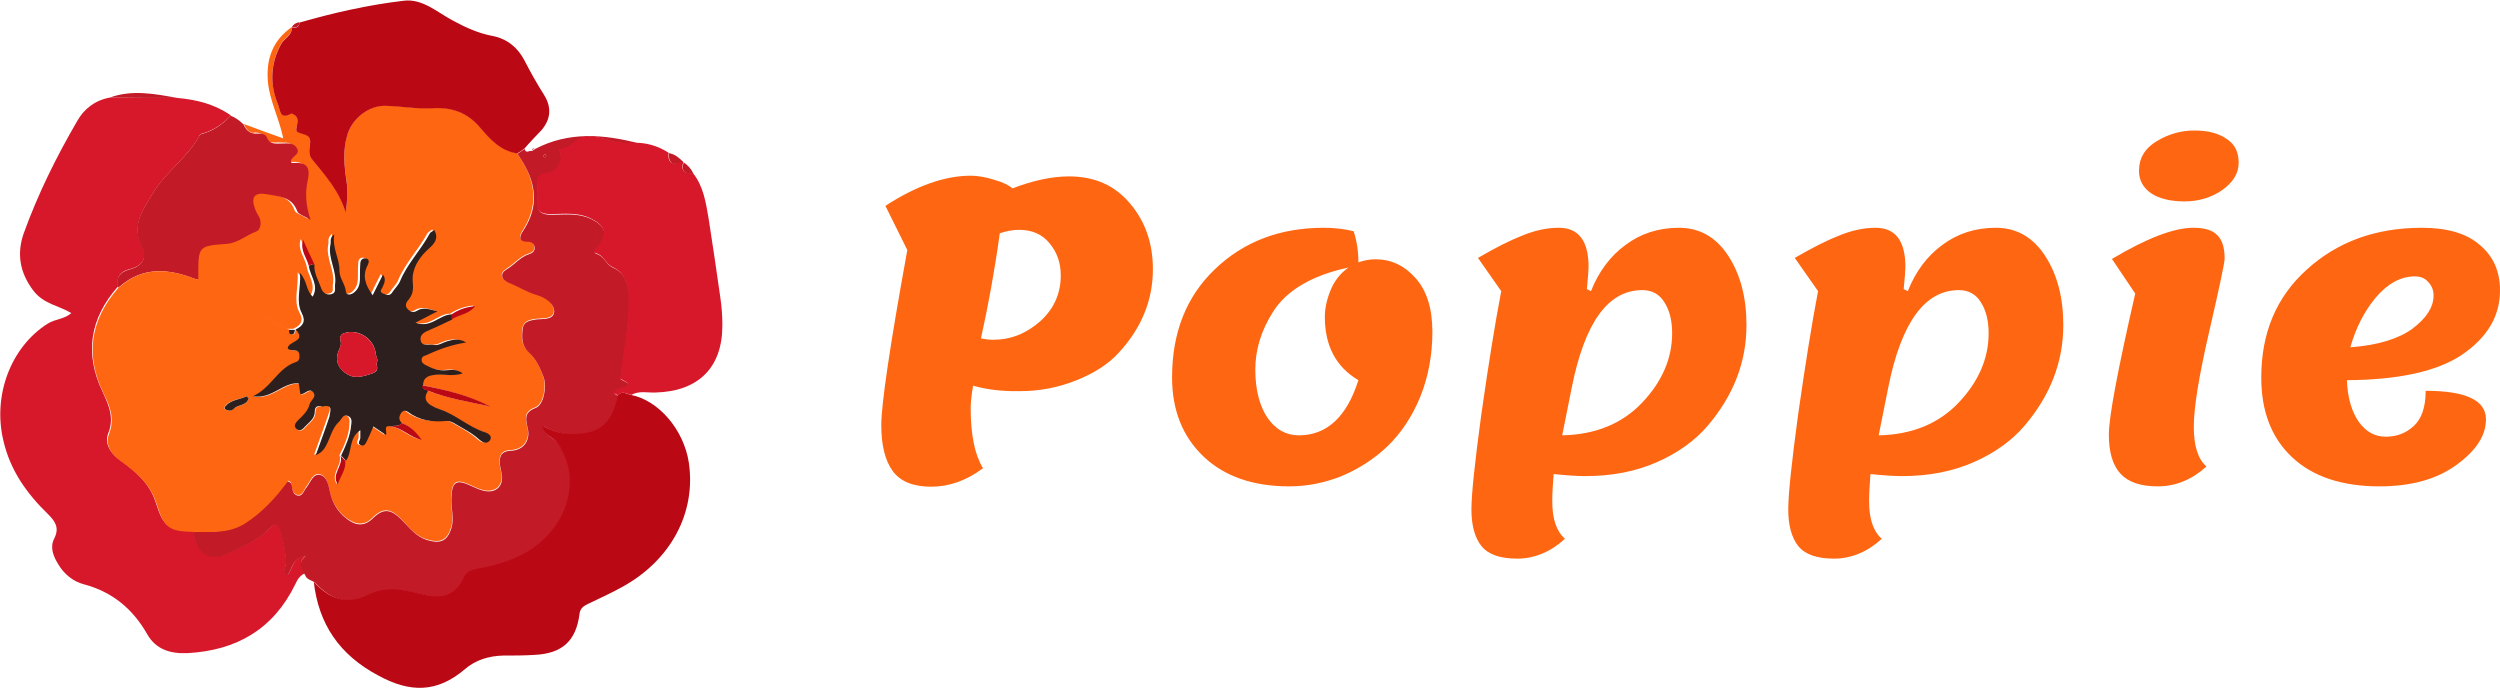 <?xml version="1.0" encoding="utf-8"?>
<!-- Generator: Adobe Illustrator 28.0.0, SVG Export Plug-In . SVG Version: 6.00 Build 0)  -->
<svg version="1.1" id="Layer_1" xmlns="http://www.w3.org/2000/svg" xmlns:xlink="http://www.w3.org/1999/xlink" x="0px" y="0px"
	 viewBox="0 0 729.9 201" style="enable-background:new 0 0 729.9 201;" xml:space="preserve">
<style type="text/css">
	.st0{clip-path:url(#SVGID_00000041258657936022007520000016554115840377811386_);}
	.st1{fill:#FE6611;}
	.st2{fill:#D6182A;}
	.st3{fill:#C31A28;}
	.st4{fill:#BB0815;}
	.st5{fill:#BD1927;}
	.st6{fill:#2C1F1D;}
</style>
<g>
	<defs>
		<rect id="SVGID_1_" width="211" height="201"/>
	</defs>
	<clipPath id="SVGID_00000148657031319205448620000001579974007769189561_">
		<use xlink:href="#SVGID_1_"  style="overflow:visible;"/>
	</clipPath>
	<g style="clip-path:url(#SVGID_00000148657031319205448620000001579974007769189561_);">
		<path class="st1" d="M71.2,36.2c3.7,1.4,7.5,2.8,11.5,4.2c-1.2-5.9-4-11-4.5-16.7c-0.5-6.5,1.4-11.9,7-15.8
			c0.1,2.4-2.2,3.2-3.1,4.8c-3,5.5-3.5,11.4-1,17.5c0.8,2,0.5,4.7,3.9,2.9c0.2-0.1,0.5,0.1,0.7,0.2c2.5,1.4,0,4.4,1.1,5.1
			c1.5,1,4.2,0.3,3.7,3.6c-0.2,1.4-0.5,3,0.5,4.3c3.9,4.8,8.2,9.4,9.9,15.7c0.5-3.1,0.7-6,0.3-9c-0.7-4.7-1.2-9.4,0.3-14
			c1.5-4.5,6.2-8.3,11-8.2c4.6,0.1,9.2,1,13.9,0.7c5.4-0.3,10,1.2,13.7,5.6c2.9,3.4,6,6.9,10.9,7.6c0.8,1.3,1.7,2.7,2.4,4
			c3.3,6.5,3.1,12.4-0.7,18.4c-1,1.6-1.7,3.3,1.4,3.3c1.1,0,1.9,0.6,1.9,1.8c0,1-0.6,1.5-1.6,1.8c-2.6,0.8-4.2,3-6.5,4.4
			c-2.1,1.3-1.8,3.1,0.6,4c2.8,1.1,5.3,2.8,8.3,3.6c2.3,0.6,5,2.5,4.9,4.8c-0.2,2.6-3.5,2-5.5,2.3c-1.9,0.3-3.4,0.8-3.7,2.8
			c-0.3,2.5-0.3,4.9,1.8,6.8c2.2,2,3.3,4.5,4.3,7.2c1,2.7,0.1,8.1-2.3,9c-3.5,1.3-2.9,3.4-2.3,6c0.8,3.6-1.3,6.4-5,6.5
			c-2.3,0.1-3.1,1.2-3.2,3.2c0,1.2,0.4,2.4,0.6,3.6c0.6,3.5-1.8,5.7-5.2,4.9c-1.4-0.3-2.8-1-4.1-1.6c-4-1.8-5.1-1-5.4,3.5
			c-0.2,3,0.9,6,0,9c-1.2,3.8-3.2,4.6-7,3.5c-3.5-1-5.4-3.7-7.6-6c-3.1-3.1-5.3-3.4-8.4-0.3c-2.8,2.8-5.5,1.6-7.9-0.2
			c-2.2-1.8-3.8-4.4-4.5-7.3c-0.5-2.1-0.8-4.6-2.8-5.2c-2.2-0.6-2.9,2.1-4.1,3.6c-0.7,0.9-1,2.6-2.5,2.4c-1.4-0.2-1.6-1.7-1.8-2.9
			c-0.1-0.9-0.6-1.3-1.5-1.3c0-1.1,0.8-1.7,1.3-2.5c3.8-6.1,7.7-12,9-19.3c3.5-0.8,2.3,1.5,1.8,3c-1.2,3.6-2.6,7.2-4,11.3
			c1.8-0.8,2.4-1.8,3.1-3c1.3-2.3,1.8-5,3.8-6.9c0.8-0.7,1-2.1,2.4-1.6c1.4,0.5,1,1.9,1,2.9c-0.2,3.1-1.5,5.9-2.9,8.7
			c1,2.9-2.7,5.4-0.8,8.4c0.7-2.3,2.5-4.3,2.2-6.9c2-2.5,0.7-6.6,4.2-8.9c0,1,0,1.6,0,2.2c0,0.7-1.1,1.7,0.2,2.2
			c1.1,0.4,1.4-0.7,1.8-1.4c0.6-1.3,1.2-2.6,1.8-4.1c1.3,0.9,2.5,1.7,3.7,2.5c0.4-1.1-1-3.1,1.5-2.5c3.4,0.4,5.7,3.3,9,3.9
			c-1.6-2.2-3.3-4.1-5.9-4.9c-0.9-0.9-1-1.9-0.2-2.9c0.6-0.8,1.3-0.8,1.9-0.4c3.4,2.6,7.2,3.1,11.4,2.7c1.4-0.1,3,1.2,4.5,2
			c1.8,1,3.5,2.1,5.1,3.5c0.7,0.7,2.1,1.4,3,0.2c1-1.4-0.8-2.2-1.4-2.4c-4.8-1.5-8.5-5.1-13.2-6.7c-4.3-1.5-5-3.2-3.4-5.5
			c5.9,2.4,12.1,3.3,18.3,4.7c-6.2-3.2-13-4.8-19.9-6.2c0.1-2.6,1.9-2.9,3.9-3.1c2.3-0.3,4.7,0.6,7.7-0.4c-1.8-1.3-3.3-1-4.7-0.9
			c-2.2,0.2-4-0.4-5.9-1.4c-0.8-0.5-1.5-0.8-1.4-1.8c0.1-1,0.9-1,1.6-1.3c3.6-1.7,7.4-3,11.4-3.6c-1.9-1.1-3.7-0.9-5.4-0.4
			c-1.4,0.4-2.6,1.4-4.2,1.1c-1.3-0.2-3.4,0.6-3.7-1.4c-0.3-1.7,1.3-2.4,2.7-3c2.2-0.9,4.3-2,6.5-3c2.2-1.5,5.1-1.5,6.9-4
			c-2.5,0.2-4.8,1-6.9,2.4c-3.5-0.1-6,4.2-10.7,2.4c2.3-1.2,4.1-2.1,6.4-3.3c-2.4-0.6-4.1-1.3-5.9-0.2c-1.2,0.8-2.2,0.2-2.9-0.6
			c-0.7-0.8-0.4-1.8,0.4-2.6c0.2-0.2,0.4-0.6,0.6-0.9c1.2-2,0.4-4.1,0.6-6.1c0.4-3.1,2.4-5.8,4.8-8c1.4-1.3,2.9-2.8,1.5-5.3
			c-0.5,0.4-1.1,0.7-1.4,1.1c-2.6,4.8-6.5,8.7-8.6,13.8c-0.5,1.2-1.6,2.1-2.3,3.3c-0.8,1.2-1.7,0.7-2.6,0.3
			c-1.4-0.6-0.3-1.4-0.1-2.1c0.4-1.1,1-2.1,0-3.4c-1.1,2.1-2,3.9-3,6c-2.2-3-3-5.7-1.4-8.9c0.4-0.7,0.6-1.5-0.4-1.8
			c-1-0.3-1.7,0.3-1.8,1.3c-0.1,1.1-0.1,2.2-0.1,3.3c0,1.8,0.1,3.6-1.5,5.1c-1,1-2.5,1.1-2.6,0c-0.2-2.3-2-3.9-1.9-6.2
			c0.1-3.5-2.3-6.5-1.5-10.6c-1.5,1.3-1,2.1-1.1,2.9c-1,4.1,2,7.8,1.3,11.9c-0.2,1,0.5,2.4-1.1,2.7c-1.5,0.4-2.6-0.7-2.9-1.7
			c-0.8-2.3-2.2-4.4-2-7c-1.1-2.4-2.2-4.8-3.4-7.2c-1,3.1,1.1,5.2,1.7,7.8c0.4,2.9,3,5.5,1.1,8.8c-2-1.7-1.5-4.4-3.7-6.9
			c0.3,4.5-1.3,8.2,0.5,11.7c1.4,2.5,0.4,3.8-1.8,4.8h-0.2c-0.6,0-1.1,0-1.7,0c-9.1-4.4-18-9.3-26.6-14.7c0-0.5,0-1,0-1.5
			c0-8.2,0.1-8.2,8.2-8.9c3.3-0.2,5.8-2.5,8.7-3.6c1.2-0.5,1.8-2.5,0.9-4.2c-0.4-0.9-1-1.7-1.3-2.6c-1.1-3.3,0.1-4.7,3.4-4.1
			c3.5,0.7,7.4,0.5,9,5c0.3,0.9,2,1.3,3.9,2.5c-1.6-4.3-1.7-8-0.9-11.3c1-4.5-0.6-5.6-4.5-5.3c-0.1,0-0.3-0.4-0.4-0.5
			c0.2-1.5,2.7-1.8,1.9-3.6c-0.9-1.9-2.8-1.5-4.6-1.6c-1.7,0-3.4,0.3-4.3-1.8c-0.3-0.8-1.6-1.1-2.6-1.1C73.3,39.1,72,38.1,71.2,36.2
			L71.2,36.2z"/>
		<path class="st2" d="M51.8,28.6c5.6,0.5,10.9,1.8,15.6,5.1c-2.4,2.6-5.3,4.5-8.7,5.4c-0.3,0.1-0.5,0.5-0.6,0.8
			c-3.6,6.3-9.8,10.4-13.5,16.6c-3,5-6.3,9.4-3.1,15.6c1.7,3.2,0,5.6-3.7,6.5c-2.6,0.6-3.9,2.3-3.4,5.1c-8.2,9.3-9.8,19.6-4.4,30.8
			c1.8,3.9,3.4,7.5,1.6,12c-1.2,3,0.7,5.9,3.4,7.8c4.5,3.2,8.6,6.7,10.4,12.2c2.3,7.3,3.7,8.3,11.1,8.5c0.8,6,4.1,9.5,11,6.1
			c4-2,8.2-3.7,11.4-7c0.7-0.7,1.9-2.2,2.7,0c1.1,3.1,1.7,6.3,2,9.5c0.2,1.4-1.3,2.9,0.3,4.3c1.6-1.8,1.3-5,5.4-5.8
			c-2.5,2.4-1.1,3.8-0.3,5.3c-1.4,0.6-2.2,1.8-2.8,3.2c-6.4,13.1-17.1,19.3-31.5,20.1c-5,0.2-9.2-1.1-11.7-5.5
			c-4.2-7.4-10.2-12.4-18.5-14.6c-3.1-0.8-5.7-2.9-7.4-5.7c-1.5-2.4-2.6-5-1.3-7.6c1.6-3.1,0.4-5-1.7-7.1C7.9,144.2,3,137.4,1,128.7
			c-3.2-13.3,2.2-27.4,12.9-34.2c2.2-1.4,5-1.3,6.9-3.1c-3.6-2.2-8.1-2.6-11.1-6.6c-4-5.3-4.8-10.8-2.8-16.6
			c4.1-11.4,9.5-22.3,15.6-32.8c2-3.6,5.2-6.1,9.5-6.9C38.7,28.6,45.2,28.6,51.8,28.6L51.8,28.6z"/>
		<path class="st3" d="M88.9,167.6c-0.8-1.5-2.2-3,0.3-5.3c-4.1,0.8-3.8,4-5.4,5.8c-1.6-1.3-0.2-2.9-0.3-4.3c-0.3-3.2-0.9-6.4-2-9.5
			c-0.8-2.2-2-0.7-2.7,0c-3.2,3.3-7.4,5-11.4,7c-6.9,3.4-10.2-0.1-11-6.1c5.1-0.1,10.2,0.5,14.9-2.5c5.1-3.2,8.9-7.5,12.4-12.2
			c0.8,0.1,1.4,0.5,1.5,1.3c0.2,1.2,0.3,2.7,1.8,2.9c1.4,0.2,1.7-1.5,2.5-2.4c1.2-1.5,1.9-4.2,4.1-3.6c2,0.6,2.3,3.1,2.8,5.2
			c0.7,2.9,2.2,5.5,4.5,7.3c2.3,1.9,5,3,7.9,0.2c3.1-3.1,5.3-2.8,8.4,0.3c2.3,2.3,4.2,5,7.6,6c3.8,1.1,5.8,0.3,7-3.5
			c0.9-3-0.2-6,0-9c0.2-4.5,1.4-5.3,5.4-3.5c1.3,0.6,2.7,1.3,4.1,1.6c3.5,0.8,5.8-1.4,5.2-4.9c-0.2-1.2-0.6-2.4-0.6-3.6
			c0-2,0.9-3.1,3.2-3.2c3.7-0.1,5.8-2.9,5-6.5c-0.6-2.6-1.2-4.7,2.3-6c2.4-0.9,3.3-6.3,2.3-9c-1-2.6-2.1-5.2-4.3-7.2
			c-2.1-1.9-2.1-4.4-1.8-6.8c0.2-2.1,1.8-2.5,3.7-2.8c2-0.3,5.3,0.3,5.5-2.3c0.1-2.3-2.6-4.1-4.9-4.8c-3-0.8-5.5-2.5-8.3-3.6
			c-2.4-1-2.7-2.8-0.6-4c2.2-1.3,3.9-3.6,6.5-4.4c0.9-0.3,1.6-0.8,1.6-1.8c0-1.2-0.9-1.8-1.9-1.8c-3.1,0-2.5-1.7-1.4-3.3
			c3.9-6,4.1-11.9,0.7-18.4c-0.7-1.4-1.6-2.7-2.4-4c0.7-0.5,1.4-1,2.1-1.4c0.3,1.5,1.4,0.3,2.1,0.6c0.3-0.2,0.6-0.4,0.9-0.6
			c9.9-5.2,20.2-4.3,30.5-1.6c-3.2,0-6.2,0.1-9.4-1c-2.9-1-6.9-1.7-9.1,0.5c-1.6,1.4-3,2-4.8,2.4c1.3,3.3-0.3,6.6-3.8,6.9
			c-2.5,0.3-2.7,1.5-2.6,3.4c0.1,1.6,0.1,3.2,0,4.8c-0.3,2.9,1.1,3.8,3.9,3.8c3.9,0,7.8-0.6,11.6,1.2c4.4,2.1,5.2,4.6,2.1,8.2
			c-0.5,0.6-1.6,1.7-0.5,2c2.4,0.7,2.8,3.2,5,4.1c3.1,1.4,4.5,4.5,4.6,8.2c0.3,7.9-1.4,15.6-2.3,23.3c-0.1,0.5-0.4,1,0.1,1.2
			c4.7,2.1,0.3,2.1-0.7,2.8c-0.8,0.6-2.6,1.1-0.1,1.9c-1,4.9-2.9,9.4-8.1,10.7c-4.5,1.1-9.4,0.9-14-1.9c0.6,3,3.1,3.3,4.3,5
			c6.7,9.2,3.7,20.6-3.2,27.6c-5.6,5.7-12.8,7.9-20.3,9.3c-1.7,0.3-2.9,0.8-3.7,2.5c-2.2,4.7-5.7,6.4-10.6,5.2
			c-5.7-1.3-11.5-3.1-17.2-0.2c-6.4,3.2-11.5,1.2-16-3.8c-1-0.6-2.4-0.8-2.8-2.1L88.9,167.6z M158.6,45.7c0.2,0.1,0.5,0.3,0.6,0.2
			c0.2-0.1,0.2-0.4,0.3-0.6c-0.2-0.1-0.5-0.3-0.6-0.2C158.8,45.2,158.7,45.5,158.6,45.7z"/>
		<path class="st4" d="M91.6,169.8c4.4,5,9.6,7,16,3.8c5.8-2.9,11.5-1.1,17.2,0.2c5,1.1,8.5-0.6,10.6-5.2c0.8-1.7,2-2.1,3.7-2.5
			c7.5-1.4,14.7-3.6,20.3-9.3c6.9-7,9.9-18.3,3.2-27.6c-1.2-1.7-3.8-2-4.3-5c4.6,2.8,9.4,3,14,1.9c5.1-1.3,7.1-5.8,8.1-10.7
			c1.2-1.4,2.5-0.4,3.8-0.1c8.1,1.6,15.4,10.1,16.9,19.7c2.2,14.6-5.2,28.6-19.5,36.4c-3.2,1.8-6.6,3.3-9.9,4.9
			c-1.2,0.6-2.3,1.2-2.5,2.9c-1,7.9-5,11.6-13.1,12c-3.1,0.2-6.2,0.2-9.2,0.2c-4.2,0.1-8.1,1.3-11.2,4c-8.1,6.9-16,6.9-25.3,1.8
			C99.1,191.2,93,182.2,91.6,169.8L91.6,169.8z"/>
		<path class="st4" d="M153.1,43.4c-0.7,0.5-1.4,1-2.1,1.4c-4.9-0.7-8-4.2-10.9-7.6c-3.7-4.4-8.3-5.9-13.7-5.6
			c-4.7,0.3-9.3-0.6-13.9-0.7c-4.8-0.1-9.5,3.6-11,8.2c-1.5,4.7-1,9.3-0.3,14c0.4,3,0.2,5.9-0.3,9c-1.8-6.3-6-10.9-9.9-15.7
			c-1-1.3-0.7-2.9-0.5-4.3c0.5-3.2-2.2-2.6-3.7-3.6c-1.1-0.8,1.4-3.8-1.1-5.1c-0.2-0.1-0.5-0.3-0.7-0.2c-3.4,1.8-3.1-0.9-3.9-2.9
			c-2.5-6-2-12,1-17.5c0.9-1.6,3.2-2.4,3.1-4.8c1.1,0.1,2.2,0.2,2.2-1.4c10.1-2.9,20.3-5.2,30.6-6.4c5.4-0.6,9.7,3.4,14.2,5.8
			c3.7,2,7.4,3.7,11.6,4.5c4.2,0.8,7.3,3.3,9.3,7.1c1.8,3.5,3.7,6.9,5.8,10.2c2.2,3.6,1.9,7-0.8,10.2
			C156.4,39.8,154.7,41.5,153.1,43.4L153.1,43.4z"/>
		<path class="st2" d="M184.3,115.3c-1.3-0.3-2.6-1.3-3.8,0.1c-2.5-0.8-0.7-1.3,0.1-1.9c1-0.7,5.4-0.6,0.7-2.8
			c-0.5-0.2-0.2-0.8-0.1-1.2c0.9-7.8,2.6-15.4,2.3-23.3c-0.2-3.6-1.4-6.7-4.6-8.2c-2.2-1-2.6-3.5-5-4.1c-1.1-0.3-0.1-1.4,0.5-2
			c3.2-3.6,2.3-6.1-2.1-8.2c-3.8-1.8-7.7-1.2-11.6-1.2c-2.8,0-4.2-0.9-3.9-3.8c0.2-1.6,0.1-3.2,0-4.8c-0.1-1.9,0.1-3.1,2.6-3.4
			c3.5-0.4,5.1-3.6,3.8-6.9c1.8-0.4,3.2-0.9,4.8-2.4c2.3-2.1,6.2-1.4,9.1-0.5c3.2,1.1,6.2,1,9.4,1c3.2,0.2,6.1,1.2,8.7,2.9
			c-0.3,3.5,1.5,3.5,4.1,2.5l0.2,0.2c-0.8,2.6,0.4,3.5,2.8,3.2c3.1,3.9,3.8,8.7,4.6,13.4c1.2,7.6,2.3,15.2,3.4,22.9
			c0.4,2.7,0.6,5.4,0.6,8c0.1,12.5-7,19.5-19.6,19.8C189.1,114.7,186.6,114,184.3,115.3z"/>
		<path class="st3" d="M34.3,83.8c-0.5-2.8,0.8-4.4,3.4-5.1c3.7-0.9,5.4-3.3,3.7-6.5c-3.2-6.2,0.1-10.6,3.1-15.6
			c3.7-6.3,10-10.4,13.5-16.6c0.2-0.3,0.4-0.7,0.6-0.8c3.5-0.9,6.3-2.8,8.7-5.4c1.5,0.5,2.6,1.4,3.8,2.5c0.8,1.9,2.1,2.9,4.2,2.7
			c1-0.1,2.3,0.2,2.6,1.1c0.9,2.2,2.6,1.8,4.3,1.8c1.7,0,3.7-0.4,4.6,1.6c0.8,1.7-1.7,2.1-1.9,3.6c0.1,0.2,0.2,0.5,0.4,0.5
			c4-0.3,5.5,0.8,4.5,5.3c-0.7,3.3-0.6,7,0.9,11.3c-1.9-1.2-3.6-1.6-3.9-2.5c-1.6-4.4-5.4-4.3-9-5c-3.4-0.6-4.6,0.8-3.4,4.1
			c0.3,0.9,0.8,1.8,1.3,2.6c0.8,1.7,0.3,3.8-0.9,4.2c-3,1.1-5.4,3.4-8.7,3.6c-8.1,0.6-8.2,0.7-8.2,8.9c0,0.5,0,1,0,1.5
			c-0.4-0.1-0.7-0.1-1.1-0.2c-7.7-3-15.1-3.6-21.9,2.3C34.8,83.8,34.4,83.8,34.3,83.8L34.3,83.8z"/>
		<path class="st3" d="M51.8,28.6c-6.6,0-13.2,0-19.8-0.1C38.6,26.1,45.2,27.4,51.8,28.6z"/>
		<path class="st3" d="M199.4,47.2c-2.5,1.1-4.3,1-4.1-2.5C197,45,198.2,46,199.4,47.2z"/>
		<path class="st3" d="M202.4,50.6c-2.5,0.3-3.6-0.6-2.8-3.2C200.8,48.2,201.8,49.3,202.4,50.6z"/>
		<path class="st5" d="M87.4,6.5c0,1.6-1.1,1.5-2.2,1.4C85.7,7.1,86.4,6.6,87.4,6.5z"/>
		<path class="st5" d="M156.1,43.3c-0.3,0.2-0.6,0.4-0.9,0.6C155.4,43.5,155.6,43.3,156.1,43.3z"/>
		<path class="st1" d="M34.3,83.8c0.2,0,0.6,0,0.7-0.1c6.7-5.9,14.2-5.3,21.9-2.3c0.3,0.1,0.7,0.2,1.1,0.2
			c8.6,5.4,17.5,10.3,26.6,14.7c0,0.6-0.1,1.3,0.8,1.3c0.8,0,0.8-0.7,0.9-1.3h0.2c3.4,3.6-2.2,3.3-2.3,5.5c0.8,1.1,3.2-0.4,3.4,1.9
			c0.1,0.9,0,1.7-1,2.1c-5.3,1.7-7.1,7.5-12.6,10c5.7,0.9,8.7-4.1,13.4-3.8c0.2,1,0.3,2.1,0.5,3.2c1.4,0.1,2.5-2,3.7-0.6
			c1.2,1.4-0.6,2.3-1,3.5c-0.5,2-2,3.3-3.4,4.7c-0.8,0.8-1.3,1.7-0.5,2.5c0.9,0.8,1.8,0.3,2.5-0.6c1.2-1.3,2.9-2.3,2.9-4.4
			c0-1.5,0.9-1.9,2.2-1.5c-1.3,7.2-5.2,13.2-9,19.3c-0.5,0.8-1.4,1.4-1.3,2.5c-3.5,4.7-7.4,9-12.4,12.2c-4.7,3-9.8,2.5-14.9,2.5
			c-7.4-0.1-8.8-1.1-11.1-8.5c-1.8-5.5-5.9-9-10.4-12.2c-2.7-1.9-4.6-4.8-3.4-7.8c1.8-4.6,0.3-8.2-1.6-12
			c-5.4-11.2-3.8-21.5,4.4-30.8V83.8z M72.6,116.3c-0.2-0.2-0.6-0.6-0.7-0.6c-2,1-4.6,0.9-6.2,2.9c-0.3,0.4-0.3,0.7,0,0.9
			c0.8,0.5,1.8,0.5,2.4-0.1C69.4,118.1,71.9,118.6,72.6,116.3z"/>
		<path class="st6" d="M94.1,118.7c-1.4-0.4-2.2,0-2.2,1.5c0,2.1-1.7,3.1-2.9,4.4c-0.7,0.9-1.6,1.4-2.5,0.6
			c-0.8-0.8-0.3-1.7,0.5-2.5c1.4-1.3,2.9-2.7,3.4-4.7c0.3-1.2,2.2-2.1,1-3.5c-1.2-1.4-2.3,0.7-3.7,0.6c-0.2-1.1-0.3-2.1-0.5-3.2
			c-4.7-0.3-7.7,4.7-13.4,3.8c5.5-2.5,7.3-8.3,12.6-10c1-0.3,1.1-1.2,1-2.1c-0.2-2.2-2.6-0.7-3.4-1.9c0.1-2.2,5.7-1.9,2.3-5.5
			c2.1-1,3.1-2.3,1.8-4.8c-1.8-3.5-0.2-7.2-0.5-11.7c2.2,2.5,1.7,5.1,3.7,6.9c1.9-3.3-0.7-5.9-1.1-8.8c0.4-0.6,1-0.7,1.6-0.6
			c-0.2,2.6,1.2,4.7,2,7c0.3,1,1.4,2.1,2.9,1.7c1.6-0.4,1-1.7,1.1-2.7c0.7-4.1-2.2-7.8-1.3-11.9c0.2-0.8-0.4-1.7,1.1-2.9
			c-0.7,4.1,1.6,7.1,1.5,10.6c0,2.3,1.7,3.9,1.9,6.2c0.1,1.1,1.6,1,2.6,0c1.6-1.4,1.5-3.2,1.5-5.1c0-1.1,0-2.2,0.1-3.3
			c0.1-1,0.8-1.6,1.8-1.3c0.9,0.3,0.7,1.1,0.4,1.8c-1.7,3.1-0.8,5.9,1.4,8.9c1-2.1,2-3.9,3-6c1,1.3,0.4,2.4,0,3.4
			c-0.2,0.7-1.4,1.5,0.1,2.1c0.9,0.3,1.8,0.9,2.6-0.3c0.7-1.1,1.8-2.1,2.3-3.3c2.1-5.1,6-9,8.6-13.8c0.2-0.5,0.8-0.7,1.4-1.1
			c1.4,2.5-0.1,4-1.5,5.3c-2.5,2.2-4.4,4.9-4.8,8c-0.2,2,0.6,4.1-0.6,6.1c-0.2,0.3-0.4,0.6-0.6,0.9c-0.8,0.8-1.1,1.8-0.4,2.6
			c0.7,0.8,1.7,1.4,2.9,0.6c1.8-1.1,3.5-0.4,5.9,0.2c-2.3,1.2-4.1,2.1-6.4,3.3c4.6,1.8,7.1-2.5,10.7-2.4c0,0.5,0,1,0,1.5
			c-2.2,1-4.3,2.1-6.5,3c-1.4,0.6-3,1.3-2.7,3c0.3,2,2.4,1.1,3.7,1.4c1.5,0.3,2.8-0.7,4.2-1.1c1.7-0.5,3.5-0.8,5.4,0.4
			c-4,0.6-7.8,1.9-11.4,3.6c-0.6,0.3-1.5,0.3-1.6,1.3c-0.1,1,0.6,1.4,1.4,1.8c1.9,1,3.7,1.6,5.9,1.4c1.4-0.1,2.8-0.4,4.7,0.9
			c-2.9,1-5.3,0.2-7.7,0.4c-2,0.2-3.8,0.5-3.9,3.1c-0.2,1.2,0.7,1.3,1.5,1.5c-1.5,2.4-0.9,4,3.4,5.5c4.8,1.6,8.4,5.2,13.2,6.7
			c0.6,0.2,2.4,1,1.4,2.4c-0.9,1.2-2.2,0.5-3-0.2c-1.5-1.4-3.3-2.5-5.1-3.5c-1.5-0.8-3.1-2.1-4.5-2c-4.2,0.4-7.9-0.1-11.4-2.7
			c-0.6-0.4-1.4-0.4-1.9,0.4c-0.7,1.1-0.7,2,0.2,2.9c-0.8,1.2-2.1,0.6-3.1,1c-2.5-0.5-1.1,1.4-1.5,2.5c-1.3-0.9-2.5-1.7-3.7-2.5
			c-0.6,1.5-1.2,2.8-1.8,4.1c-0.4,0.7-0.7,1.8-1.8,1.4c-1.3-0.5-0.2-1.4-0.2-2.2c0-0.6,0-1.2,0-2.2c-3.5,2.3-2.3,6.4-4.2,8.9
			c-0.5-0.5-0.9-1-1.4-1.5c1.3-2.8,2.6-5.6,2.9-8.7c0.1-1,0.5-2.3-1-2.9c-1.4-0.5-1.7,0.9-2.4,1.6c-2.1,1.9-2.6,4.6-3.8,6.9
			c-0.6,1.2-1.3,2.2-3.1,3c1.4-4,2.8-7.6,4-11.3C96.3,120.2,97.5,117.9,94.1,118.7L94.1,118.7z M109.9,106.1c0.7-1-0.1-1.9-0.2-2.8
			c-0.4-4.4-5.2-7.5-9.3-6c-0.9,0.3-1.3,1.2-1,2.1c0.3,1,0.1,1.7-0.4,2.7c-1.1,2.5-0.8,4.8,1.7,6.7c2.6,2,5,1.2,7.8,0.3
			C110.6,108.4,110.2,107.4,109.9,106.1L109.9,106.1z"/>
		<path class="st4" d="M124.8,114c-0.8-0.2-1.7-0.3-1.5-1.5c6.8,1.3,13.6,2.9,19.9,6.2C136.9,117.3,130.7,116.4,124.8,114z"/>
		<path class="st4" d="M114.1,124.5c1-0.3,2.4,0.2,3.1-1c2.6,0.9,4.3,2.7,5.9,4.9C119.8,127.8,117.5,124.9,114.1,124.5L114.1,124.5z
			"/>
		<path class="st4" d="M91.8,77.2c-0.7-0.1-1.2,0-1.6,0.6c-0.6-2.6-2.7-4.7-1.7-7.8C89.5,72.4,90.7,74.8,91.8,77.2z"/>
		<path class="st4" d="M131.8,93.3c0-0.5,0-1,0-1.5c2.1-1.4,4.3-2.2,6.9-2.4C136.9,91.8,134,91.8,131.8,93.3L131.8,93.3z"/>
		<path class="st4" d="M99.4,133c0.5,0.5,0.9,1,1.4,1.5c0.3,2.6-1.4,4.5-2.2,6.9C96.6,138.4,100.4,135.9,99.4,133z"/>
		<path class="st6" d="M86.1,96.3c-0.1,0.6-0.1,1.3-0.9,1.3c-0.9,0-0.8-0.7-0.8-1.3C85,96.3,85.6,96.3,86.1,96.3L86.1,96.3z"/>
		<path class="st5" d="M158.6,45.7c0.1-0.2,0.1-0.5,0.3-0.6c0.2-0.1,0.4,0.2,0.6,0.2c-0.1,0.2-0.1,0.5-0.3,0.6
			C159.1,46,158.8,45.8,158.6,45.7z"/>
		<path class="st6" d="M72.6,116.3c-0.7,2.3-3.2,1.7-4.4,3.1c-0.6,0.6-1.6,0.6-2.4,0.1c-0.3-0.2-0.3-0.6,0-0.9
			c1.6-1.9,4.1-1.9,6.2-2.9C72,115.7,72.4,116.1,72.6,116.3z"/>
		<path class="st2" d="M109.9,106.1c0.3,1.3,0.6,2.3-1.4,3c-2.8,0.9-5.2,1.7-7.8-0.3c-2.5-1.8-2.8-4.2-1.7-6.7
			c0.4-1,0.7-1.7,0.4-2.7c-0.3-0.9,0.1-1.8,1-2.1c4.1-1.5,8.9,1.7,9.3,6C109.8,104.2,110.7,105.1,109.9,106.1L109.9,106.1z"/>
	</g>
</g>
<path class="st1" d="M284.1,112.6c-0.5,2.9-0.7,5.1-0.7,6.6c0,7.8,1.2,13.6,3.6,17.5c-4.8,3.6-9.9,5.4-15.1,5.4
	c-5.2,0-9-1.5-11.2-4.5c-2.3-3.1-3.4-7.6-3.4-13.5c0-6,2.5-23.1,7.6-51.1l-6.4-12.9c9.1-5.9,17.4-8.8,24.9-8.8
	c2.1,0,4.4,0.4,6.9,1.2c2.5,0.7,4.3,1.6,5.3,2.5c6-2.3,11.5-3.5,16.5-3.5c7.6,0,13.5,2.7,17.9,8c4.4,5.2,6.6,11.6,6.6,19.1
	c0,9-3.3,17.1-9.8,24.2c-3.1,3.5-7.4,6.2-12.7,8.3c-5.3,2.1-10.7,3.1-16.3,3.1C292.4,114.3,287.9,113.7,284.1,112.6z M286.4,98.8
	c1.1,0.2,2.3,0.4,3.5,0.4c5.2,0,9.7-1.8,13.8-5.4c4-3.6,6-8.1,6-13.4c0-3.7-1.1-6.8-3.3-9.4c-2.1-2.6-5.1-3.9-8.9-3.9
	c-1.6,0-3.5,0.3-5.6,1C290.4,79,288.5,89.3,286.4,98.8z M401.6,75.7c4.5,0,8.4,1.8,11.6,5.4c3.3,3.6,5,8.9,5,15.8
	c0,6.8-1.2,13.2-3.6,19.1c-2.4,5.8-5.6,10.5-9.5,14.3c-3.9,3.7-8.4,6.6-13.4,8.7c-5,2-10.1,3-15.3,3c-10.5,0-18.9-2.9-25-8.7
	c-6.1-5.8-9.2-13.5-9.2-23.1c0-13,4.1-23.5,12.4-31.5c8.4-8.1,19-12.2,31.9-12.2c2.9,0,5.8,0.3,8.7,1c0.9,2.7,1.4,5.7,1.4,9.1
	C398.3,76,399.9,75.7,401.6,75.7z M386.8,92.5c0-2.3,0.5-4.8,1.6-7.6c1.1-2.8,2.9-5.1,5.3-6.8c-10.6,2.3-18,6.6-22,12.9
	c-3.5,5.5-5.2,11.1-5.2,16.9s1.2,10.5,3.5,14c2.4,3.5,5.5,5.2,9.2,5.2c8.2,0,14-5.4,17.4-16.1C390,107.1,386.8,100.9,386.8,92.5z
	 M443,163.1c-5,0-8.5-1.2-10.5-3.7c-1.9-2.4-2.9-6-2.9-10.6c0-4.6,1-13.9,2.9-27.9c2-14,3.9-26,5.8-35.9l-6.8-9.7
	c5-2.9,9.3-5.1,12.9-6.5c3.6-1.5,7.2-2.3,10.7-2.3c5.8,0,8.7,3.8,8.7,11.5c0,1-0.2,3.2-0.5,6.4l1.2,0.6c2.3-5.8,5.7-10.3,10.1-13.5
	c4.4-3.3,9.6-5,15.6-5c6,0,10.8,2.7,14.4,8.2c3.5,5.4,5.3,12.1,5.3,20.2c0,10.8-3.8,20.6-11.4,29.5c-3.7,4.3-8.7,7.9-14.9,10.6
	c-6.2,2.7-13.1,4-20.8,4c-2.3,0-5.4-0.2-9.2-0.6c-0.2,2.8-0.4,5.4-0.4,7.9c0,5.2,1.2,8.8,3.7,11C452.8,161.1,448,163.1,443,163.1z
	 M458.9,113.1l-2.8,14c9.7-0.2,17.5-3.4,23.3-9.5c5.9-6.2,8.8-13,8.8-20.3c0-3.8-0.8-6.8-2.3-9.1c-1.4-2.3-3.6-3.5-6.4-3.5
	C469.5,84.7,462.7,94.1,458.9,113.1z M535.5,163.1c-5,0-8.5-1.2-10.5-3.7c-1.9-2.4-2.9-6-2.9-10.6c0-4.6,1-13.9,2.9-27.9
	c2-14,3.9-26,5.8-35.9l-6.8-9.7c5-2.9,9.3-5.1,12.9-6.5c3.6-1.5,7.2-2.3,10.7-2.3c5.8,0,8.7,3.8,8.7,11.5c0,1-0.2,3.2-0.5,6.4
	l1.2,0.6c2.3-5.8,5.7-10.3,10.1-13.5c4.4-3.3,9.6-5,15.6-5c6,0,10.8,2.7,14.4,8.2c3.5,5.4,5.3,12.1,5.3,20.2
	c0,10.8-3.8,20.6-11.4,29.5c-3.7,4.3-8.7,7.9-14.9,10.6c-6.2,2.7-13.1,4-20.8,4c-2.3,0-5.4-0.2-9.2-0.6c-0.2,2.8-0.4,5.4-0.4,7.9
	c0,5.2,1.2,8.8,3.7,11C545.3,161.1,540.5,163.1,535.5,163.1z M551.3,113.1l-2.8,14c9.7-0.2,17.5-3.4,23.3-9.5
	c5.9-6.2,8.8-13,8.8-20.3c0-3.8-0.8-6.8-2.3-9.1c-1.4-2.3-3.6-3.5-6.4-3.5C562,84.7,555.1,94.1,551.3,113.1z M653.6,47.5
	c0,3.1-1.6,5.7-4.8,8c-3.2,2.2-6.9,3.3-11,3.3c-4.1,0-7.4-0.8-9.8-2.4c-2.3-1.6-3.5-3.8-3.5-6.5c0-3.7,1.7-6.6,5.2-8.7
	c3.5-2.1,7.1-3.1,11-3.1c3.9,0,7,0.8,9.3,2.4C652.4,42,653.6,44.3,653.6,47.5z M630,142c-5,0-8.6-1.2-10.9-3.7
	c-2.3-2.5-3.4-6.3-3.4-11.4c0-5.2,2.6-18.9,7.7-41.2l-6.8-10.1c10.1-6,18-9.1,23.8-9.1c3.3,0,5.6,0.7,7,2.2c1.4,1.4,2.1,3.6,2.1,6.8
	c0,1.2-1.5,8.3-4.5,21.3s-4.5,22.2-4.5,27.8s1.2,9.4,3.7,11.6C639.9,140.1,635.1,142,630,142z M694.7,142c-11,0-19.6-2.9-25.6-8.6
	c-6-5.7-8.9-13.4-8.9-23.2c0-13,4.4-23.5,13.3-31.5c8.9-8.1,20.1-12.2,33.6-12.2c7.5,0,13.2,1.7,17,5.1c3.9,3.3,5.8,7.7,5.8,13.2
	c0,7.5-3.7,13.7-11,18.7c-7.2,4.9-18.5,7.4-33.7,7.5c0.2,5.2,1.4,9.2,3.5,12.2c2.1,2.9,4.7,4.3,7.9,4.3c3.1,0,5.8-1,8.1-3.1
	c2.3-2.1,3.5-5.5,3.5-10.3c11.8,0,17.6,2.8,17.6,8.3c0,4.8-2.9,9.2-8.7,13.4C711.3,140,703.8,142,694.7,142z M705,80.7
	c-4.1,0-7.9,2.1-11.4,6.2c-3.4,4.1-5.8,8.9-7.4,14.5c8.1-0.6,14.1-2.5,18.1-5.4c4.1-3.1,6.2-6.3,6.2-9.7c0-1.6-0.5-2.9-1.6-4
	C708,81.2,706.7,80.7,705,80.7z"/>
</svg>
